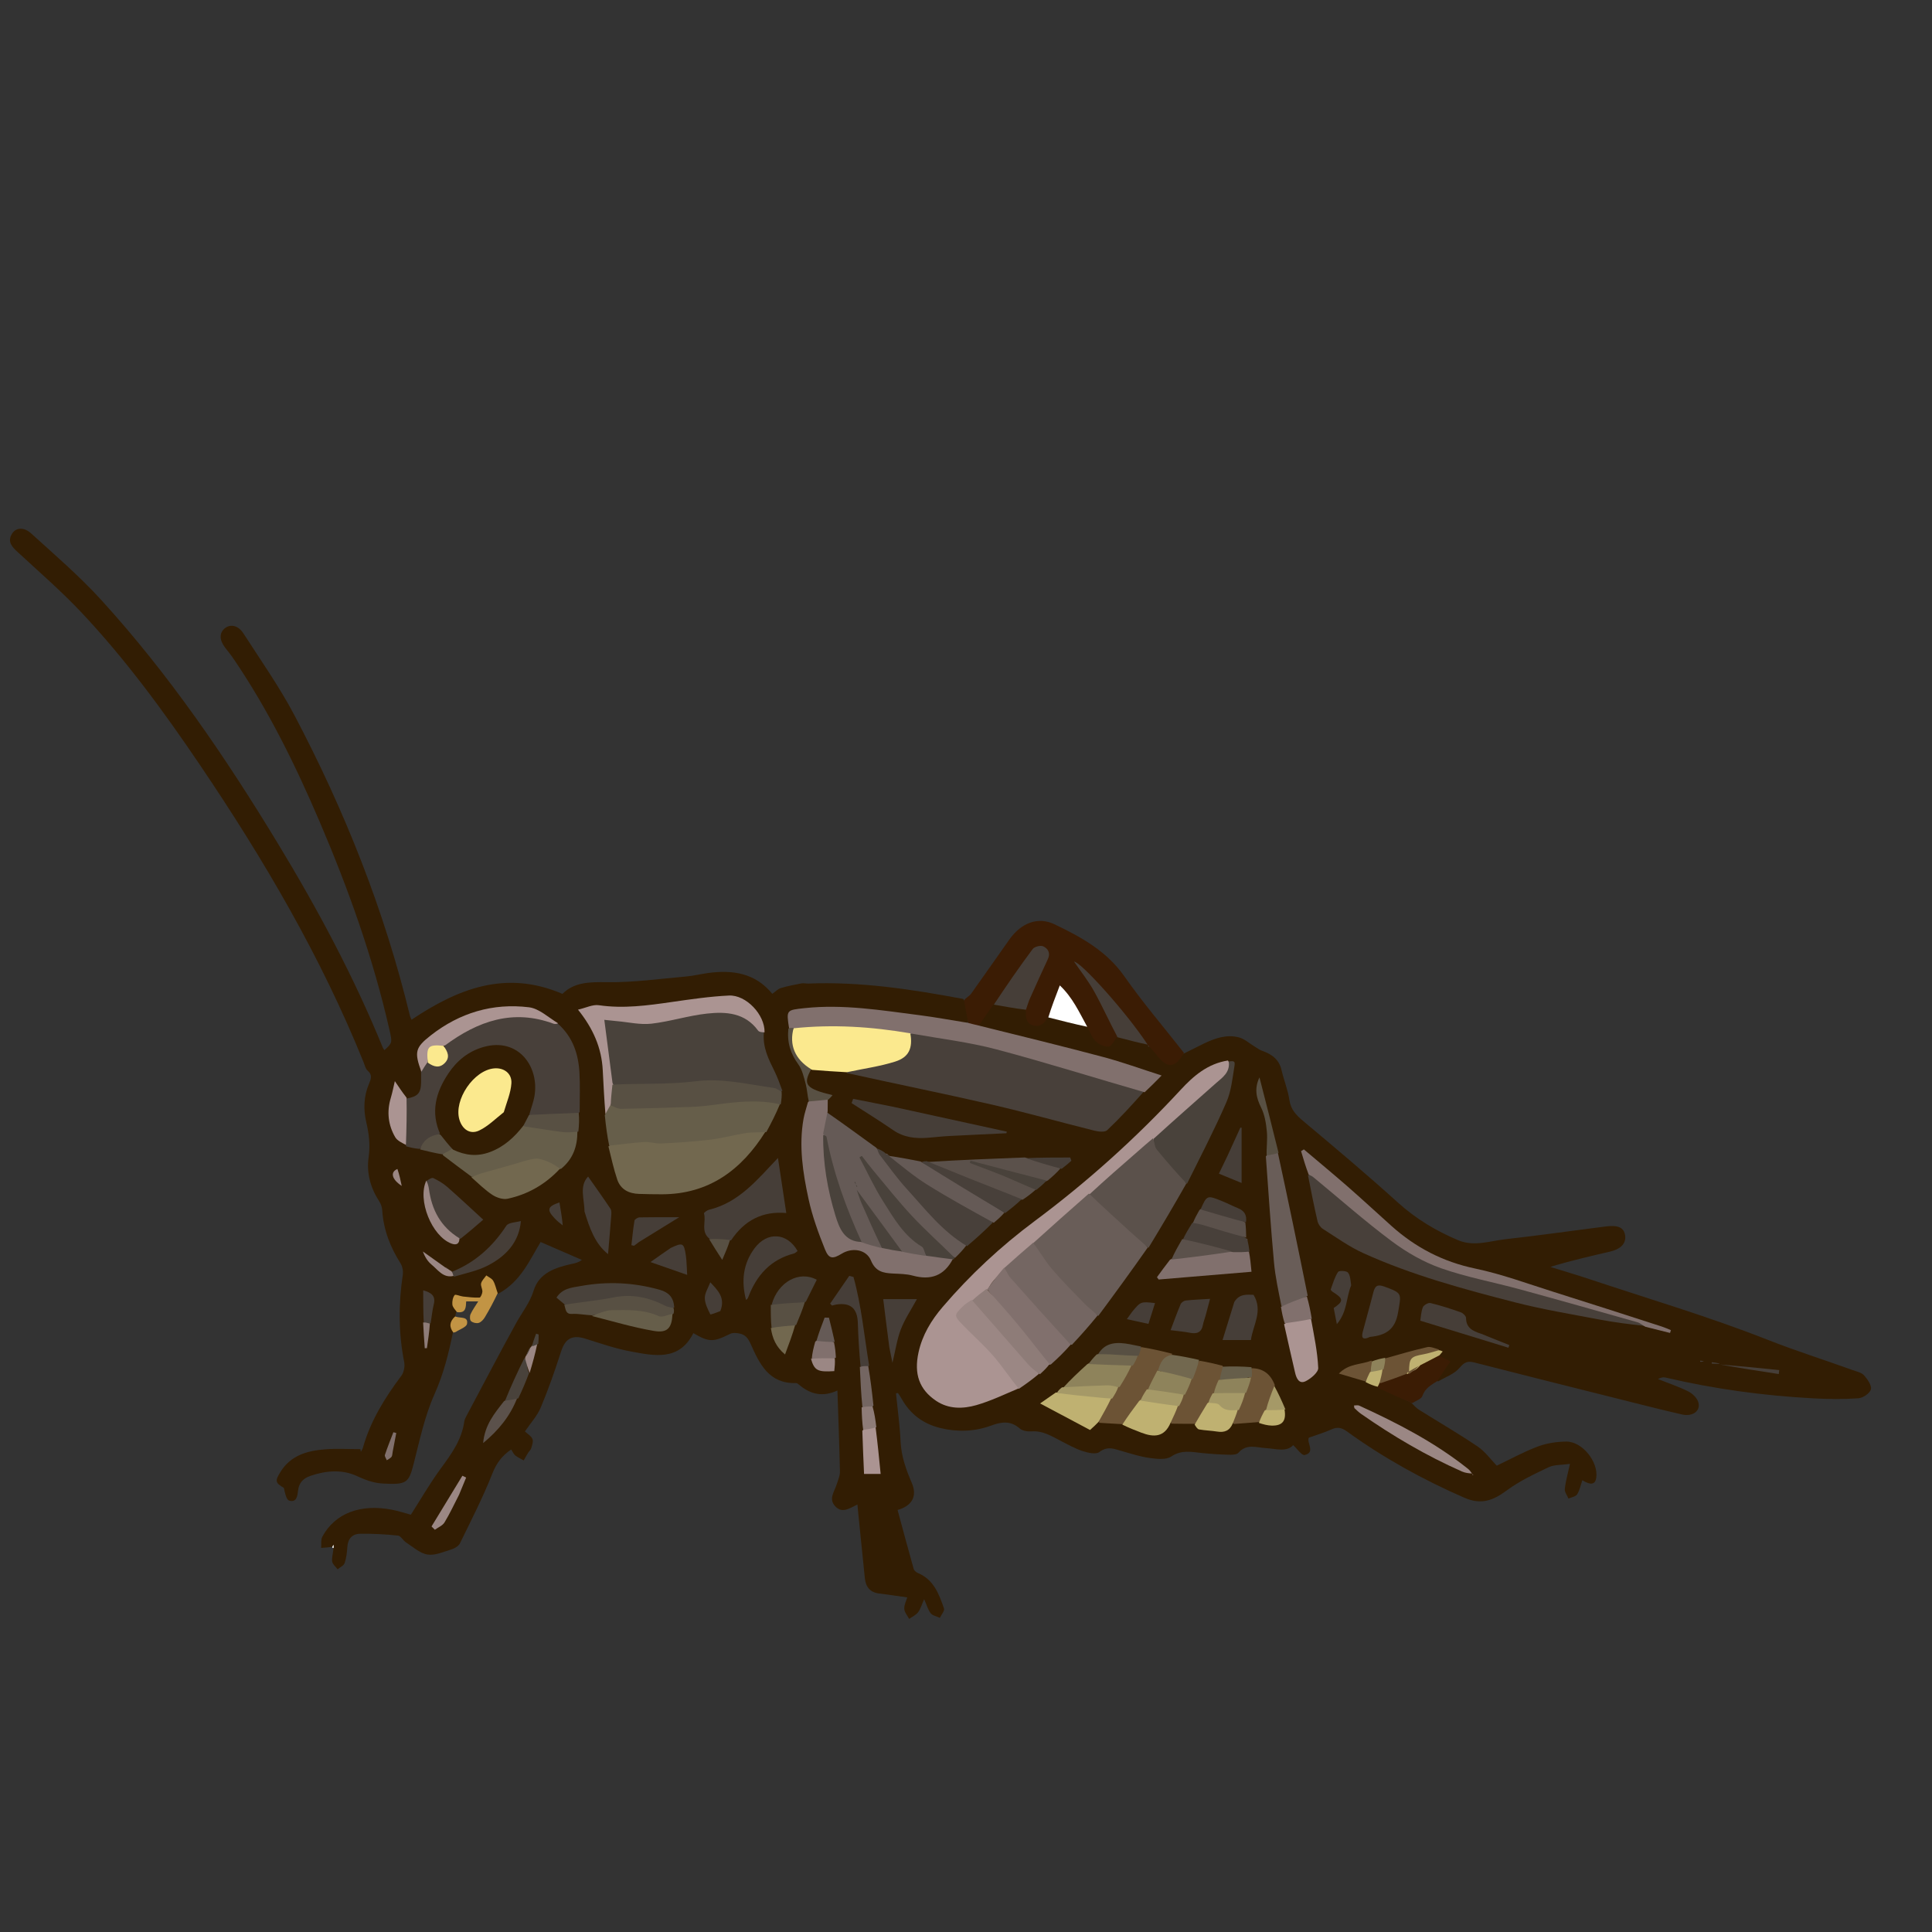 <?xml version="1.0" encoding="utf-8"?>
<!-- Generator: Adobe Adobe Illustrator 24.2.0, SVG Export Plug-In . SVG Version: 6.00 Build 0)  -->
<svg version="1.1" id="レイヤー_1" xmlns="http://www.w3.org/2000/svg" xmlns:xlink="http://www.w3.org/1999/xlink" x="0px"
	 y="0px" width="1000px" height="1000px" viewBox="0 0 1000 1000" style="enable-background:new 0 0 1000 1000;"
	 xml:space="preserve">
<rect x="0" y="0" width="1000" height="1000" fill="#333333" stroke="none"/>
<style type="text/css">
	.st0{fill:#321D03;}
	.st1{fill:#3B1C04;}
	.st2{fill:#C29444;}
	.st3{fill:#48403A;}
	.st4{fill:#AB9492;}
	.st5{fill:#49423B;}
	.st6{fill:#695D58;}
	.st7{fill:#81706D;}
	.st8{fill:#655A56;}
	.st9{fill:#72684F;}
	.st10{fill:#665E4A;}
	.st11{fill:#5B514B;}
	.st12{fill:#FBE98E;}
	.st13{fill:#585043;}
	.st14{fill:#746662;}
	.st15{fill:#463E38;}
	.st16{fill:#9B8784;}
	.st17{fill:#6C5335;}
	.st18{fill:#8E7C78;}
	.st19{fill:#BFB171;}
	.st20{fill:#8E835B;}
	.st21{fill:#FFFFFF;}
	.st22{fill:#A59967;}
</style>
<g>
	<path class="st0" d="M234.47,689.48c-2.27,11.22-4.93,21.78-9.57,32.14c-5.11,11.41-7.71,24.01-10.84,36.23
		c-2.52,9.83-3.73,10.65-15.75,10.03c-4.97-0.25-9.15-1.83-13.69-3.93c-7.55-3.48-15.93-2.78-23.92-0.06
		c-3.56,1.22-5.89,3.4-6.39,7.41c-0.34,2.73-0.64,6.57-4.6,5.41c-1.59-0.47-2.23-4.12-2.78-6.58c-4.49-2.65-4.66-3.62-1.77-8.26
		c5.36-8.63,13.91-10.98,23.09-11.7c6.06-0.48,12.19-0.09,18.29-0.09c0.08,0.46,0.17,0.91,0.25,1.37c0.36-0.71,0.86-1.39,1.07-2.15
		c3.9-13.86,11.33-25.8,19.88-37.2c1.33-1.77,1.91-4.86,1.47-7.07c-2.97-15.06-2.99-30.1-0.72-45.23c0.28-1.89-0.17-4.32-1.19-5.92
		c-5.36-8.46-8.83-17.47-9.47-27.54c-0.1-1.55-0.7-3.24-1.55-4.55c-4.54-6.99-6.64-14.74-5.48-22.83c0.9-6.27,0.19-12.12-1.21-18.09
		c-1.6-6.82-1.31-13.56,1.46-20.05c1.03-2.42,1.78-4.47-0.74-6.63c-1.15-0.98-1.52-2.91-2.15-4.45
		c-22.04-54.58-51.67-105-84.53-153.6c-18.76-27.75-38.55-54.79-61.56-79.21c-10.36-11-21.86-20.95-32.97-31.23
		c-2.92-2.7-5.37-5.27-2.92-9.37c1.94-3.24,6.05-3.77,9.98-0.2c12.31,11.18,25,22.09,36.18,34.34
		c35.14,38.53,64.39,81.45,91.38,125.93c20.64,34.02,39.41,69.03,54.46,105.94c0.18,0.44,0.53,0.81,0.81,1.22
		c4.13-3.8,4.13-3.8,2.56-10.67c-8.44-37.09-21.2-72.74-36.13-107.65c-12.5-29.25-26.51-57.74-44.45-84.13
		c-1.4-2.06-2.98-4-4.5-5.98c-2.9-3.76-3-7.47-0.24-9.81c2.89-2.46,7.02-1.75,9.75,2.5c9,13.98,18.65,27.65,26.38,42.31
		c26.06,49.44,46.64,101.09,59.8,155.54c0.19,0.77,0.59,1.49,0.86,2.13c24-16.05,48.79-25.98,78.11-13.37
		c6.02-6.05,13.96-6.18,22.87-6.05c13.72,0.2,27.49-1.76,41.22-2.96c3.8-0.33,7.54-1.29,11.34-1.8
		c12.67-1.69,24.34-0.03,33.19,10.78c1.69-1.19,2.89-2.52,4.36-2.97c3.51-1.05,7.14-1.75,10.75-2.44c1.11-0.21,2.32,0.15,3.48,0.1
		c26.99-1.09,53.48,2.95,80.27,7.97c2.29,3.73,2.28,7.73,2.53,11.97c-3.29,2.13-6.39,1.03-9.46,0.5
		c-20.93-3.67-41.96-6.36-63.21-7.08c-4.51-0.15-8.93,0.52-13.38,0.99c-5.85,0.62-6.22,1.08-5.74,7.64
		c-0.76,8.05,0.76,14.93,6.39,20.56c1.2,1.2,1.81,2.82,1.69,4.56c-0.31,4.37,1.01,8.53,1.57,13.2c0.22,1.57,0.29,2.77-0.1,3.87
		c-3.76,10.56-2.84,21.34-1.51,32.13c1.43,11.61,3.51,23.06,7.71,34.04c0.83,2.18,1.7,4.35,2.92,6.35c1.7,2.78,3.6,3.86,7,2.13
		c7.9-4.01,13.36-2.3,18.05,5.47c1.55,2.57,3.56,3.76,6.39,4.11c6.11,0.76,12.3,0.94,18.36,2.05c6.34,1.16,9.98-2.38,13.47-7.22
		c0.63-0.63,1-0.97,1.67-1.51c2.58-1.81,4.02-4.29,6.47-6.21c5.04-3.58,8.61-8.31,13.63-11.9c1.96-2.03,4.03-3.4,6.18-5.2
		c3.03-2.48,5.9-4.61,9.09-6.87c2.51-1.57,4.54-3.25,6.86-5.07c2.04-1.9,4.26-3.06,6.21-5.09c2.77-1.93,4.96-4.02,7.44-6.3
		c1.01-0.84,1.92-1.31,2.54-2.64c-7.13-0.41-13.91-1.79-21.24-1.11c-16.44-0.18-32.44,0.33-48.85,1.93
		c-1.3,0.04-2.16,0.02-3.44,0.01c-5.72,0.21-10.91-0.33-16.16-2.69c-0.57-0.24-0.79-0.35-1.34-0.62c-0.93-0.51-1.53-0.89-2.44-1.4
		c-1.57-1.05-2.82-1.99-4.67-2.55c-9.41-5.56-17.98-11.71-25.87-19.33c-0.81-2.08-0.77-3.85-0.3-5.98c1.66-3.98-1.74-2.72-2.9-3.09
		c-5.51-1.75-6.98-3.61-6.73-8.82c0.1-2.03,0.79-3.51,2.89-4.68c5.72-1.31,10.99-0.3,16.66,0.63c24.75,4.76,48.99,9.95,73.1,15.71
		c17.64,4.22,35.35,8.22,52.7,13.53c5.97,1.83,10.45,1.2,14.6-3.78c4.14-4.97,9.28-9.06,13.74-14.32c2.28-2.39,5.26-3.65,6.07-6.87
		c-1.39-2.29-3.87-2.56-5.98-3.25c-25.7-8.49-51.74-15.72-78.25-21.22c-1.94-0.4-3.96-0.58-5.94-2.06
		c-1.29-6.04,3.07-8.84,6.73-12.37c5.79-0.04,10.85,1.88,16.45,2.96c0.91,0.51,1.31,1,1.55,1.63c2.74,7.01,3.68,7.27,10.21,2.63
		c7.2-0.01,13.54,2.39,20.31,4.54c2.55,1.5,3.59,3.79,4.92,5.84c3.36,5.18,6.47,5.3,10.4,0.1c5.51-1.99,9.68,1.69,14.77,2.71
		c0.58,0.2,0.8,0.28,1.36,0.51c0.76,0.36,1.18,0.59,1.89,1.01c2.45,1.54,3.64,3.76,5.17,5.67c3.36,4.18,4.06,4.28,8.36,1.08
		c1.05-0.78,2.04-1.65,3.45-2.5c3.69-1.82,7.05-3.54,10.44-5.19c5.79-2.81,11.86-4.93,18.28-3.23c2.82,0.75,5.24,3,7.85,4.57
		c1.36,0.81,2.64,1.85,4.1,2.36c5,1.74,8.79,4.44,10.07,10.02c1.18,5.18,3.28,10.19,4.05,15.41c0.73,4.93,3.4,7.77,7,10.79
		c16.58,13.9,33.15,27.82,49.18,42.33c9.3,8.42,19.67,14.63,31.1,19.46c8.32,3.52,16.43,0.41,24.55-0.49
		c17.37-1.92,34.68-4.42,52.02-6.61c6.44-0.81,9.35,0.65,9.92,4.65c0.59,4.13-2.14,7.06-7.99,8.42c-10.19,2.37-20.39,4.7-30.7,7.87
		c6.76,2.11,13.55,4.1,20.27,6.34c30.73,10.24,61.86,19.44,91.96,31.29c14.67,5.78,29.6,10.49,44.36,15.82
		c2.03,0.73,4.5,1.24,5.8,2.71c1.78,2.01,4.02,5.18,3.52,7.22c-0.5,2.02-4.08,4.46-6.46,4.62c-7.79,0.54-15.66,0.45-23.47,0.03
		c-25.76-1.38-51.24-4.86-76.37-10.76c-1.18-0.28-2.47-0.04-3.89,0.79c5.17,2.05,10.47,3.84,15.45,6.28
		c2.17,1.06,4.51,3.19,5.29,5.36c1.65,4.63-2.55,8-8.41,6.66c-11.5-2.63-22.93-5.58-34.38-8.45c-24.34-6.11-48.69-12.19-73-18.43
		c-3.48-0.89-5.2-0.2-7.65,2.74c-2.62,3.15-7.14,4.72-11.18,7.09c-2.05-2.01-0.58-3.54,0.62-5.11c1.08-1.42,2.76-2.37,3.35-4.2
		c-0.37-1.84-2.44-1.49-3.51-2.89c-0.53-1.18,0.23-2.3-0.99-3.26c-2.17-0.9-4.15-1.56-6.11-0.77c-6.38,2.58-13.34,2.86-20.18,5.12
		c-2.31,0.4-4.29,0.53-6.54,1.17c-5,1.45-9.84,2.21-14.85,4.49c3.4,2.72,6.94,3.37,10.56,4.71c2.03,1.43,3.99,2.18,6.36,2.89
		c5.9,3,11.4,6,17.37,8.75c1.45,1.45,2.58,2.77,3.99,3.66c10.14,6.36,20.52,12.37,30.43,19.07c3.91,2.64,6.82,6.76,9.91,9.94
		c7.29-3.47,14.1-7.24,21.32-9.94c4.57-1.71,9.72-2.48,14.63-2.53c8.33-0.09,16.71,10.46,15.55,18.73c-0.5,3.54-2.83,3.98-7.2,1.28
		c-0.86,2.48-1.35,5.17-2.7,7.31c-0.75,1.19-2.94,1.48-4.48,2.18c-0.68-1.66-2.07-3.39-1.9-4.97c0.41-3.9,1.53-7.72,2.67-12.98
		c-4.43,0.63-8.1,0.34-10.99,1.71c-7.45,3.54-15.06,7.11-21.65,11.98c-7.08,5.23-13.23,7.68-22.11,3.79
		c-21.45-9.39-41.78-20.58-60.7-34.3c-2.79-2.02-4.99-2.4-8.06-1.01c-3.56,1.62-7.36,2.73-11.63,4.26
		c-1.33,2.49,3.62,7.69-2.19,8.98c-1.47,0.33-3.79-3.18-5.93-5.11c-3.43,3.74-8.92,1.84-14.11,1.54c-4.94-0.29-10-2.45-14.24,2.41
		c-0.93,1.07-3.46,1.06-5.24,1.01c-4.49-0.12-8.98-0.42-13.45-0.87c-5.49-0.55-10.67-1.84-16.09,1.8c-2.69,1.81-7.42,1.24-11.1,0.76
		c-4.75-0.62-9.39-2.15-14.03-3.46c-4.06-1.14-7.7-2.97-12.05,0.37c-1.74,1.34-5.82,0.43-8.52-0.44c-3.92-1.27-7.6-3.34-11.29-5.24
		c-4.83-2.48-9.39-5.45-15.27-5c-2.04,0.16-4.71-0.27-6.16-1.52c-4.82-4.18-9.4-3.47-14.96-1.43c-8.4,3.07-17.28,3.36-26.09,1.22
		c-8.87-2.16-15.62-7.17-20.08-15.19c-0.56-1-1.22-1.95-1.85-2.9c-0.04-0.06-0.32,0.03-1.06,0.11c0.83,8.32,2,16.65,2.39,25.01
		c0.36,7.68,2.87,14.54,5.83,21.46c2.87,6.72,0.18,11.76-7.39,13.92c2.76,10.18,5.48,20.39,8.35,30.56
		c0.25,0.87,1.39,1.73,2.31,2.13c8.09,3.44,10.8,10.88,13.36,18.25c0.43,1.23-1.36,3.23-2.12,4.88c-1.62-0.75-3.73-1.11-4.75-2.36
		c-1.41-1.73-1.99-4.13-3.39-7.29c-1.29,2.88-1.87,5.1-3.16,6.79c-1.12,1.46-3.04,2.31-4.61,3.44c-0.9-1.75-2.45-3.47-2.52-5.25
		c-0.09-2.14,1.09-4.33,1.55-5.9c-4.97-0.69-9.76-1.43-14.57-2.02c-4.78-0.59-6.94-3.49-7.4-7.99c-1.12-10.93-2.22-21.86-3.33-32.78
		c-0.16-1.6-0.31-3.21-0.5-5.29c-3.99,1.85-7.83,4.93-11.56,0.84c-3.48-3.82-0.36-7.47,0.78-11.15c0.69-2.21,1.76-4.48,1.72-6.71
		c-0.28-13.8-0.82-27.6-1.3-41.99c-7.59,3.51-13.95,1.99-19.72-2.89c-0.49-0.42-1.13-0.97-1.68-0.96
		c-13.99,0.44-18.91-9.89-23.48-20.19c-1.29-2.9-2.75-4.8-5.63-5.42c-1.6-0.34-3.62-0.55-4.99,0.13
		c-8.78,4.35-10.83,4.42-19.07-0.36c-7.33,14.55-20.12,11.75-32.29,9.5c-7.97-1.47-15.74-4.16-23.5-6.61
		c-6.89-2.17-10.49-0.14-12.67,6.6c-3.15,9.78-6.53,19.51-10.51,28.97c-1.87,4.45-5.36,8.22-8.2,12.41c1.47,1.4,3.3,2.42,3.9,3.94
		c0.52,1.32-0.21,3.23-0.66,4.8c-0.24,0.85-1.11,1.51-1.6,2.32c-0.8,1.29-1.52,2.63-2.27,3.94c-1.47-0.84-3.07-1.54-4.38-2.58
		c-0.86-0.69-1.32-1.88-2.1-3.06c-4.67,3.12-7.58,6.96-9.73,12.4c-4.87,12.33-10.96,24.19-16.78,36.13
		c-0.69,1.42-2.66,2.62-4.29,3.12c-4.11,1.26-8.56,3.31-12.51,2.71c-3.94-0.6-7.5-3.94-11.11-6.26c-1.56-1-2.72-3.4-4.23-3.56
		c-6.52-0.67-13.11-1.04-19.66-0.93c-3.94,0.07-6.24,2.61-6.51,6.83c-0.18,2.81-0.48,5.71-1.39,8.34c-0.46,1.33-2.38,2.15-3.64,3.21
		c-0.98-1.31-2.55-2.53-2.8-3.97c-0.33-1.87,0.39-3.93,0.61-6.33c-0.14-0.79-0.27-1.14-0.66-1.3c-2.04,0.3-3.86,0.41-5.68,0.53
		c0.18-1.96-0.22-4.23,0.64-5.82c6.55-12.12,19.74-17.14,36.16-13.91c3.24,0.64,6.4,1.68,9.65,2.56
		c5.13-8.01,9.91-16.36,15.57-24.05c5.46-7.42,10.73-14.71,12.06-24.11c0.14-0.96,0.58-1.92,1.05-2.79
		c8.57-16.1,17.02-32.26,25.81-48.25c3.08-5.59,7.1-10.44,9.08-16.88c2.82-9.15,11.36-11.89,19.9-13.77
		c1.58-0.35,3.17-0.64,5.04-2.04c-6.96-3.02-13.93-6.04-21.35-9.26c-5.58,9.17-10.28,20.48-21.78,26.68
		c-2.18-0.37-2.59-2.05-3.2-3.57c-0.59-1.49-0.76-3.3-3.03-3.81c-2.16,1.47-1.3,3.69-1.14,5.7c0.26,3.2-0.8,4.69-4.39,5.02
		c-3.49,0.32-6.78-0.52-9.86-1.06c-1.94,2.58-0.19,4.58-0.24,6.97c-0.22,0.83-0.33,1.32-0.49,2.19
		C235.29,683.91,234,686.41,234.47,689.48z"/>
	<path class="st1" d="M578.29,536.56c-1.59,1.99-2.81,4.9-4.4,5.12c-2.1,0.29-4.94-1.04-6.63-2.58c-1.85-1.68-2.77-4.4-4.23-7
		c-4.15-3.16-4.88-8.14-7.65-11.79c-1.86-2.45-2.94-5.55-6.18-7c-3.62,3.64-3.11,9.19-6.68,13c-1.86,3.11-3.85,5.48-7.59,4.5
		c-3.56-0.94-4.1-3.81-3.92-7.38c-1.21-1.82-0.51-3.29,0.03-4.62c2.68-6.58,4.36-13.61,8.57-19.52c0.67-0.94,1.13-2.02,1.47-3.14
		c0.59-1.93,0.35-3.68-1.44-4.83c-1.99-1.28-3.5-0.14-4.73,1.34c-4.12,4.98-8.04,10.11-11.6,15.53c-2.62,3.99-5.05,8.18-8.98,11.61
		c-2.62,3.59-4.96,6.96-7.31,10.69c-2.13,1.97-3.83,0.68-5.78-0.76c-0.89-4.09-1.56-7.87-2.23-12.08c1.23-1.38,2.77-2.11,3.64-3.31
		c6.67-9.31,13.17-18.74,19.81-28.07c6.16-8.66,14.84-11.94,23.35-7.86c13.76,6.6,26.97,13.78,36.2,27
		c9.49,13.58,20.37,26.2,30.79,39.55c-4.27,7.8-8.46,8.25-13.54,1.81c-1.2-1.52-2.47-3-4.02-4.64c-0.46-0.32-0.61-0.49-1.01-0.89
		c-0.25-0.24-0.23-0.22-0.22-0.21c-9.9-10.7-19.17-21.96-28.23-33.38c-2.28-2.87-4.88-5.42-7.26-8.18
		c7.68,10.31,14.03,21.39,19.48,33.01C578.56,533.67,579.06,534.91,578.29,536.56z"/>
	<path class="st1" d="M744.58,701.58c2.28,1.14,4.23,2.12,6.18,3.1c-2.38,3.44-4.57,6.58-6.75,10.1c-3.25,2.11-6.39,3.71-7.77,7.74
		c-0.55,1.6-3.24,2.47-5.28,3.72c-6.06-2.51-11.8-5.08-17.74-7.91c-0.65-1.05-0.31-1.71,0.38-2.63c4.3-2.61,8.92-3.39,13.53-5.21
		c0.56-0.19,0.78-0.25,1.34-0.39c2.64-0.24,4.73-0.75,5.8-3.57C737.28,703.72,740.42,701.88,744.58,701.58z"/>
	<path class="st2" d="M236.56,679.15c-1.12-1.38-2.31-2.63-2.42-3.97c-0.14-1.63,0.23-3.65,1.19-4.86c0.43-0.54,2.82,0.59,4.34,0.76
		c2.84,0.31,5.7,0.66,8.53,0.56c0.56-0.02,1.42-1.96,1.48-3.05c0.08-1.44-0.99-3.04-0.66-4.33c0.38-1.5,1.75-2.75,2.69-4.11
		c1.22,0.91,2.87,1.58,3.57,2.79c1.06,1.82,1.46,4.02,2.32,6.4c-2.08,4.4-4.25,8.5-6.65,12.48c-0.73,1.21-1.92,2.53-3.17,2.91
		c-1.17,0.36-3.03-0.08-3.96-0.89c-0.67-0.58-0.73-2.55-0.29-3.56c0.98-2.2,2.46-4.18,3.99-6.67c-2.5,0-4.26,0-6.22,0
		C241.1,676.58,241.31,679.83,236.56,679.15z"/>
	<path class="st2" d="M234.68,689.74c-2.26-2.9-2.06-5.62,0.79-8.27c0.38-0.1,0.5,0.04,0.66,0.09c2.25,0.79,6.34-0.27,5.6,3.68
		c-0.32,1.69-3.73,2.79-5.76,4.14C235.7,689.56,235.34,689.59,234.68,689.74z"/>
	<path class="st3" d="M592,565.05c-6.18,6.96-12.32,13.69-18.92,19.93c-1.21,1.14-4.42,0.79-6.5,0.28
		c-17.83-4.44-35.52-9.46-53.42-13.57c-24.8-5.69-49.75-10.73-74.93-16.31c1.57-2.28,4.16-2.29,6.58-2.65
		c4.26-0.64,8.52-1.23,12.72-2.25c8.04-1.95,13.36-6.32,14.1-15.47c2.09-1.55,4.07-1.08,6.04-0.79
		c37.59,5.61,74.07,15.61,109.93,28.04C589.15,562.79,590.75,563.31,592,565.05z"/>
	<path class="st4" d="M527.2,718.65c-7.41,3.12-14.46,6.53-21.87,8.65c-6.93,1.98-14.3,2.1-20.72-2.18
		c-8.83-5.9-11.62-13.97-9.18-25.14c1.97-9.02,6.6-16.62,12.51-23.53c14.21-16.62,30.06-31.36,47.66-44.47
		c27.27-20.3,52.48-43,75.61-68c6.57-7.1,13.89-13.43,24.38-15.07c3.29,5.2-0.41,8.21-3.51,11.04c-5.14,4.68-10.43,9.22-15.7,13.76
		c-6.03,5.19-11.87,10.6-18.36,15.79c-10.75,10.25-22.74,18.52-33.41,28.85c-9.66,8.49-19.02,16.79-28.59,25.36
		c-5.13,4.37-9.93,8.6-15.02,13c-3.71,3.03-7.24,5.77-9.39,10.24c-2.36,2.74-5.46,4.02-8.08,6.48c-8.66,6.44-9.33,8.81-0.73,15.63
		c8.25,6.54,14.2,14.8,20.91,22.54C525.42,713.57,527.58,715.36,527.2,718.65z"/>
	<path class="st5" d="M395.4,534.41c-0.76,7.58,2.36,13.73,5.43,19.94c1.58,3.2,2.79,6.58,4.14,10.28
		c-3.73,1.39-7.31,0.11-10.66-0.88c-15.7-4.63-31.54-2.82-47.39-1.7c-9.6,0.68-19.19,0.86-29.19-0.23
		c-2.62-2.14-2.93-4.88-2.97-7.48c-0.12-7.36-1.55-14.51-3.01-21.67c-0.97-4.75,0.26-6.09,5.05-5.88c0.33,0.01,0.68,0,0.99,0.1
		c13.36,4.39,26.3,0.63,39.23-2.19c7.23-1.58,14.34-2.24,21.7-1.04C385.78,524.81,390.73,528.92,395.4,534.41z"/>
	<path class="st3" d="M288.67,529.78c7.88,6.95,10.71,15.8,11.26,25.48c0.37,6.59,0.1,13.21,0.1,20.27
		c-1.25,1.8-2.93,1.92-4.56,1.92c-6.56-0.02-13.11,0.19-20.06,0.55c-3.41-1.79-1.78-4.22-1.2-6.26c1.49-5.24,2.01-10.41,0.39-15.72
		c-3.01-9.9-11.32-15.1-21.51-13.36c-11.79,2-23.09,13.86-25.71,26.45c-1.2,5.75-0.6,11.21,0.97,17.07
		c-3.61,3.01-7.81,4.81-11.08,8.5c-2.46-0.2-4.67-0.65-7.09-1.38c-0.75-8.33-2.94-16.38,0.3-24.72c5.72-0.98,7.35-2.75,7.47-8.19
		c0.03-1.48-0.02-2.96-0.01-4.88c-0.42-2.74,1.03-4.12,2.8-5.67c0.99-0.22,1.62-0.05,2.26,0.11c5.75,1.39,7.72-0.25,7.2-5.98
		c-0.09-0.98-0.24-1.95,0.11-3.29c8.86-8.72,19.5-13.03,31.25-14.91C270.89,524.25,279.81,525.47,288.67,529.78z"/>
	<path class="st6" d="M534.81,643.41c9.6-8.67,18.98-17.05,28.69-25.53c1.67,0.15,2.91,0.75,3.82,1.69
		c8.64,8.86,18.74,16.21,26.77,26.13c-8.39,11.97-16.87,23.6-25.63,35.41c-12.75-7.92-21.51-19.74-31.08-30.74
		C535.77,648.52,534.24,646.45,534.81,643.41z"/>
	<path class="st7" d="M592.46,565.35c-25.76-7.39-51.04-15.39-76.65-22.18c-14.18-3.76-28.89-5.5-43.82-8.15
		c-3.08,0.97-5.69,0.25-8.31-0.07c-17.11-2.06-34.24-3.41-51.92-1.57c-1.35-0.12-2.23-0.32-3.33-1.15c-1.47-9.5-1.46-9.4,8-10.42
		c20.08-2.15,39.81,1.13,59.58,3.66c8.07,1.03,16.08,2.53,24.55,3.87c2.21,0.54,3.97,1.03,6.09,1.5
		c21.69,5.38,43.09,10.6,64.36,16.26c9.73,2.59,19.23,6.05,30.25,9.58C597.95,560.03,595.38,562.64,592.46,565.35z"/>
	<path class="st8" d="M428.05,575.79c8.65,5.96,16.91,12.09,25.51,18.28c11,13.93,22.13,27.38,34.46,39.81
		c3.76,3.79,8.46,6.47,12.11,10.82c-1.76,2.31-3.61,4.28-5.78,6.36c-5.95-2.64-10.33-7.16-14.5-11.5
		c-11.38-11.82-22.79-23.7-32.03-37.4c2.9,5.38,5.57,10.88,8.6,16.21c3.05,5.37,6.63,10.34,10.31,15.27
		c2.9,3.88,6.05,7.48,10.22,10.09c2.5,1.56,4,3.58,1.75,6.8c-4,0.73-7.55-0.15-11.44-1.01c-8.66-9.3-15.98-19.14-21.29-29.62
		c3.02,6.97,5.7,14.81,9.95,21.94c0.79,1.33,1.23,2.75-0.01,4.44c-3.85,0.56-7.06-0.46-10.37-2.46
		c-8.21-15.93-13.8-32.39-17.82-49.42c-0.57-2.4-0.71-4.95-2.33-7.47C424.62,582.7,425.62,579.21,428.05,575.79z"/>
	<path class="st9" d="M396.21,585.74c-12.46,19.9-29.32,32.36-53.55,32.42c-3.98,0.01-7.96-0.07-11.94-0.2
		c-5.24-0.17-9.49-2.29-11.23-7.42c-1.85-5.46-3.07-11.13-4.56-17.13c4.8-4.25,10.6-4.46,16.11-3.72
		c8.17,1.09,16.25,0.19,24.28-0.36c11-0.76,22.28-0.14,32.76-4.9C390.63,583.26,393.59,583.05,396.21,585.74z"/>
	<path class="st3" d="M851.35,686.27c-7.91-0.83-15.77-1.82-23.53-3.29c-14.63-2.78-29.37-5.22-43.77-8.92
		c-26.66-6.85-53.29-14.05-78.46-25.47c-7.36-3.34-14.05-8.18-20.91-12.54c-1.26-0.8-2.39-2.48-2.73-3.96
		c-1.8-7.73-3.33-15.52-4.93-23.72c3.25-1.7,5,0.94,6.83,2.52c8.07,6.95,15.94,14.14,24.23,20.82c9.2,7.43,18.65,14.53,29.09,20.21
		c2.81,1.53,5.67,2.75,8.79,3.44c25.56,5.63,50.5,13.48,75.55,20.94c8.29,2.47,16.41,5.5,25.01,6.88
		C848.27,683.46,850.64,683.49,851.35,686.27z"/>
	<path class="st10" d="M396.66,585.94c-3.61,0.27-7.01,0-10.3,0.5c-6.32,0.96-12.54,2.7-18.88,3.47c-8.36,1.01-16.79,1.52-25.2,1.96
		c-2.93,0.15-5.93-0.95-8.85-0.77c-5.91,0.37-11.8,1.23-18.11,1.88c-1.06-5.09-1.71-10.18-2.27-15.72c1.24-2.12,0.14-5.12,3.6-5.65
		c3.19,0.71,6,1.01,8.84,0.89c18.09-0.76,36.2-1.06,54.18-3.48c5.94-0.8,11.9,0.6,17.88-0.21c2.14-0.29,4.17,0.94,6.08,2.84
		C401.58,576.59,399.25,581.17,396.66,585.94z"/>
	<path class="st7" d="M466.67,647.82c4.07,0.88,7.8,1.51,11.96,2.14c5.25-1.67,9.85-0.86,14.59,1.64
		c-4.52,8.77-11.52,11.19-20.75,8.66c-3.32-0.91-6.91-0.91-10.4-1.09c-4.99-0.26-8.89-1.01-11.26-6.73
		c-2.39-5.78-9.67-6.87-15.09-3.56c-4.73,2.89-6.68,2.84-8.74-2.28c-3.39-8.43-6.55-17.1-8.47-25.96
		c-2.96-13.64-5.1-27.51-2.6-41.55c0.49-2.76,1.44-5.45,2.27-8.55c3.09-3.4,6.68-2.62,10.27-1.64c-0.02,2.23-0.06,4.09-0.06,6.34
		c-0.76,3.94-1.56,7.49-2.32,11.45c1.68,4.83,1.63,9.54,2.09,14.11c0.91,8.98,2.75,17.74,5.1,26.41c1.85,6.82,5.13,12.63,12.45,15.7
		c3.38,1.19,6.5,2.07,10,2.95C459.83,644.59,463.07,646.18,466.67,647.82z"/>
	<path class="st11" d="M594.45,645.87c-7-6-13.71-12.17-20.42-18.34c-3.29-3.03-6.57-6.07-10.03-9.42
		c8.08-7.49,16.34-14.66,24.59-21.85c2.63-2.29,5.22-4.62,8.14-7.03c3.02,6.31,7.91,11.07,12.45,16.13
		c1.86,2.07,3.75,4.25,4.82,7.31C607.63,623.91,601.18,634.8,594.45,645.87z"/>
	<path class="st12" d="M410.84,532.23c20.36-2.12,40.24-0.83,60.36,2.62c1.29,7.66-0.69,12.34-7.81,14.61
		c-7.97,2.54-16.4,3.65-25.04,5.52c-6.06-0.3-11.71-0.73-17.82-1.21C411.78,551.74,406.32,539.61,410.84,532.23z"/>
	<path class="st4" d="M316.22,571.56c-1.11,1.8-1.87,3.32-2.85,5.05c-0.61-7.42-1-15.05-1.39-22.67
		c-0.58-11.51-4.93-21.55-12.81-31.34c4.1-0.94,7.62-2.77,10.81-2.3c12.72,1.87,25.15,0.14,37.67-1.66
		c9.84-1.41,19.71-2.87,29.62-3.35c8.98-0.44,18.71,10,18.46,19.05c-1.15-0.02-2.76-0.09-3.34-0.9c-6.74-9.28-16.62-9.88-26.45-8.81
		c-9.68,1.05-19.14,4.13-28.81,5.23c-5.75,0.65-11.75-0.78-17.63-1.3c-2.26-0.2-4.51-0.47-6.71-0.69
		c1.45,11.13,2.82,21.71,4.25,32.71C319.32,564.53,318.27,567.92,316.22,571.56z"/>
	<path class="st7" d="M851.64,686.73c-1.59-0.85-2.71-1.94-4.03-2.31c-20.27-5.75-40.54-11.5-60.87-17.05
		c-13.61-3.72-27.61-6.28-40.87-10.94c-9.07-3.19-17.83-8.23-25.56-14.01c-13.96-10.42-27.04-22.01-40.5-33.09
		c-0.63-0.52-1.39-0.87-2.44-1.35c-1.54-4.08-2.74-8.11-3.94-12.15c0.48-0.3,0.97-0.61,1.45-0.91c7.56,6.4,15.21,12.72,22.67,19.24
		c7.63,6.67,15.07,13.57,22.62,20.34c12.49,11.2,26.67,18.6,43.36,22.09c13.76,2.87,27.1,7.84,40.57,12.07
		c18.7,5.88,37.34,11.93,56,17.94c1.62,0.52,3.17,1.24,4.76,1.87c-0.15,0.49-0.3,0.97-0.44,1.46
		C860.29,688.89,856.15,687.86,851.64,686.73z"/>
	<path class="st13" d="M316.11,572.16c0.11-3.65,0.47-6.98,0.89-10.74c14.34-0.76,28.77,0.04,42.86-1.74
		c14.1-1.79,27.29,1.61,40.82,3.47c1.23,0.17,2.35,1.16,3.89,1.82c0.15,2.15-0.07,4.25-0.48,6.7c-11.46-2.69-22.75-1.39-34.06,0.13
		c-4.08,0.55-8.2,0.99-12.31,1.14c-12.08,0.45-24.16,0.79-36.24,0.99C319.78,573.95,318.07,572.99,316.11,572.16z"/>
	<path class="st14" d="M534.73,643.24c3.41,4.45,6.14,9.33,9.69,13.51c5.32,6.27,11.16,12.11,16.91,18.01
		c2.05,2.1,4.48,3.84,6.79,6.14c-4.29,5.3-8.64,10.2-13.3,15.17c-4.56-0.52-6.26-4.32-8.63-7.01c-7.86-8.94-15.45-18.1-23.85-26.55
		c-1.57-1.59-3.69-3.06-2.55-6.17C524.82,651.82,529.62,647.59,534.73,643.24z"/>
	<path class="st5" d="M614.34,612.8c-5.42-5.8-10.66-11.73-15.64-17.87c-1.05-1.29-1.14-3.35-1.66-5.44
		c10.8-9.86,21.63-19.3,32.36-28.86c3.26-2.9,7.38-5.44,6.6-11.27c2.85-0.26,3.38-0.17,2.93,2.58c-1.02,6.29-1.66,12.9-4.17,18.63
		C628.56,584.82,621.39,598.62,614.34,612.8z"/>
	<path class="st6" d="M661.45,596.81c5.35,24.66,10.4,49.05,15.4,73.84c-4.38,2.35-8.28,5.37-13.54,5.57
		c-1.53-7.72-3.2-15.18-3.89-22.73c-1.66-18.15-2.87-36.33-4.21-54.96C656.94,596.48,658.89,595.91,661.45,596.81z"/>
	<path class="st10" d="M298.86,585.66c0.01,7.76-2.27,14.26-8.45,19.32c-2,0.25-3.75,0.06-5.03-1.05
		c-5.21-4.52-10.98-3.57-16.4-1.18c-7.84,3.45-15.94,5.56-24.76,6.42c-5.11-3.73-9.84-7.36-14.87-11.16
		c-1.35-3.63,1.23-3.73,3.82-4.23c5.69,0.98,10.57,3.8,16.37,2.32c6.67-1.71,12.11-5.16,16.84-9.95c1.38-1.4,2.37-3.23,4.79-3.98
		c4.2,0.04,7.89,0.88,11.57,1.77c3.42,0.83,6.85,0.7,10.29,0.14C295.03,583.77,296.98,583.87,298.86,585.66z"/>
	<path class="st15" d="M367.35,641.27c-4.87-3.79-1.72-8.95-2.97-13.19c-0.11-0.37,1.57-1.66,2.56-1.9
		c15.53-3.74,24.99-15.52,35.73-26.83c1.43,9.46,2.81,18.57,4.31,28.51c-12.36-1.1-21.67,3.82-28.55,14.08
		C374.64,642.56,371.12,642.98,367.35,641.27z"/>
	<path class="st7" d="M519.71,656.17c1.29,1.69,1.98,3.76,3.31,5.26c10.2,11.54,20.52,22.97,31.15,34.58
		c-3.07,3.52-6.48,6.89-10.22,10.22c-2.46,0.78-3.23-1-4.36-2.12c-4.17-4.12-7.02-9.24-10.49-13.89
		c-5.76-7.72-12.11-14.94-18.1-22.88C513.75,663.42,516.57,659.85,519.71,656.17z"/>
	<path class="st3" d="M500.55,645c-12.83-7.58-21.63-19.11-31.28-29.7c-4.98-5.47-9.29-11.56-13.83-17.42
		c-0.67-0.87-0.99-2.01-1.51-3.38c1.23,0.34,2.5,1.03,3.91,1.99c0.5,0.85,1.09,1.02,1.96,1.32c0.26,0.17,0.2,0.18,0.21,0.15
		c16.22,11.96,33.23,22.7,50.79,32.59c1.01,0.57,2.08,1.06,3.1,2.21C509.68,637.03,505.27,640.99,500.55,645z"/>
	<path class="st15" d="M462.23,572.85c19.91,4.35,39.4,8.62,58.89,12.89c-0.07,0.27-0.15,0.54-0.22,0.82
		c-9.89,0.48-19.78,0.92-29.66,1.44c-3.63,0.19-7.26,0.61-10.89,0.9c-6.43,0.51-12.52-0.12-18.09-3.97
		c-7.02-4.85-14.3-9.33-21.48-13.96c0.27-0.74,0.54-1.48,0.81-2.22C448.33,570.08,455.07,571.43,462.23,572.85z"/>
	<path class="st11" d="M480,601.44c16.71-1.04,33.36-1.71,50.48-2.34c6.26,2.17,12.58,2.55,18.44,5.63c-1.9,2.23-4.05,4.16-6.5,6.23
		c-1.83,1.01-3.43,1.16-5.11,0.64c-10.94-3.43-22.15-5.89-33.02-9.57c-0.46-0.16-0.94-0.35-0.91-0.23c8.38,2.45,16.91,5.74,25.46,9
		c2.69,1.03,5.96,1.34,7.33,4.89c-2.21,1.99-4.34,3.61-6.82,5.26c-4.28-0.01-7.58-2.14-11.13-3.4
		c-11.67-4.15-23.15-8.82-34.73-13.23C482.1,603.79,480.67,603.29,480,601.44z"/>
	<path class="st16" d="M527.33,718.87c-4.64-5.72-8.61-11.78-13.32-17.19c-4.92-5.66-10.62-10.63-15.84-16.05
		c-4.46-4.63-4.39-4.96,0.27-9.52c1.16-1.13,2.55-2.04,4.17-3.08c3.01-0.62,4.19,1.56,5.57,3.01c8.61,9.12,16.23,19.1,24.32,28.67
		c1.7,2.02,3.57,3.89,5.29,6.35C534.5,713.87,531.08,716.34,527.33,718.87z"/>
	<path class="st9" d="M244.01,609.36c1.97-0.99,4.09-1.73,6.25-2.35c5.04-1.45,10.09-2.85,15.14-4.26c3.79-1.06,7.53-2.5,11.4-3.01
		c2.19-0.29,4.67,0.7,6.86,1.54c2.12,0.81,4.02,2.18,6.24,3.59c-7.45,8.02-16.57,13.33-27.19,15.6c-2.39,0.51-5.65-0.58-7.82-1.99
		C251.04,615.96,247.72,612.64,244.01,609.36z"/>
	<path class="st17" d="M590.75,697.25c5.41,0.89,10.59,2.04,16.01,3.46c-1.36,3.36-5.71,4.17-6.36,8.46c-1.4,3.6-3.9,6.16-5.51,9.65
		c-1.47,2.22-2.85,4.08-4.18,6.39c-3.48,4.02-4.78,9.24-9.5,11.95c-4.19-0.29-8.06-0.41-12.31-0.72c-0.28-4.9,3.11-8.11,5.19-12.3
		c1.62-2.04,3.09-3.76,4.16-6.16c2.58-3.57,4.57-7.12,6.87-10.87c1.22-1.72,2.25-3.17,3.02-5.15
		C588.93,700.22,589.26,698.61,590.75,697.25z"/>
	<path class="st4" d="M288.89,529.68c-0.71,0.29-1.62,0.47-2.36,0.2c-20.95-7.78-39.08-1.47-56.33,11.32
		c-5.3,0.63-8.38,2.96-8.85,8.48c-1.21,1.74-2.18,3.24-3.25,5.05c-3.72-10.19-3.22-12.49,4.87-18.82
		c14.95-11.71,32.1-16.83,50.83-14.54C279.03,522,283.79,526.59,288.89,529.68z"/>
	<path class="st18" d="M538.21,711.33c-2.24-1.68-4.38-3.25-6.09-5.19c-9.57-10.9-19.05-21.9-28.86-33.01
		c2.15-2.05,4.6-3.96,7.36-6.01c5.98,6.49,11.75,13.04,17.29,19.77c5.12,6.23,9.99,12.68,15.34,19.16
		C541.91,707.88,540.21,709.57,538.21,711.33z"/>
	<path class="st7" d="M646.47,647.89c0.63,3.26,0.91,6.21,1.31,10.37c-16.03,1.34-32.04,2.67-48.05,4.01
		c-0.3-0.4-0.59-0.8-0.89-1.19c2.15-2.95,4.29-5.9,6.73-9.01c4.05-2.45,8.39-1.5,12.42-2.29c6.34-1.24,12.82-1.65,19.65-2.71
		C640.82,646.54,643.55,646.13,646.47,647.89z"/>
	<path class="st8" d="M514.37,632.92c-11.69-6.44-23.27-12.77-34.44-19.75c-6.94-4.33-13.25-9.67-19.87-14.89
		c5.3,0.72,10.63,1.78,16.4,2.88c14.72,8.77,29.02,17.46,43.43,26.5C518.22,629.59,516.44,631.18,514.37,632.92z"/>
	<path class="st15" d="M514.43,520c6.37-9.63,13.04-19.32,20.05-28.75c0.92-1.24,4.03-2.05,5.43-1.45c2.47,1.06,3.96,3.45,2.48,6.6
		c-3.14,6.72-6.2,13.49-9.22,20.26c-0.81,1.81-1.4,3.73-2.13,5.97C525.61,522.01,520.22,521.02,514.43,520z"/>
	<path class="st3" d="M220.95,611.14c1.12-0.75,2.56-1.72,3.35-1.35c2.51,1.21,5.02,2.65,7.11,4.48
		c6.09,5.32,11.97,10.86,18.71,17.03c-3.69,3.2-7.47,6.48-11.6,9.73c-2.2,0.85-3.63-0.17-4.81-1.27
		C225.53,632.16,220.08,623.26,220.95,611.14z"/>
	<path class="st5" d="M292.35,675.25c-1.58-1.3-2.82-2.35-4.32-3.61c3.14-4.94,8.12-5.19,12.7-6.02
		c13.72-2.47,27.29-1.82,40.75,1.97c4.61,1.3,7.15,3.9,7.51,9.02c-1.68,1.76-3.41,1.39-5.1,0.49c-9.98-5.31-20.38-6.34-31.18-3.06
		c-5.29,1.61-10.83,1.22-16.2,2.17C295.21,676.45,293.87,676.26,292.35,675.25z"/>
	<path class="st17" d="M618.81,736.96c-4.25,0.01-8.16,0-12.53-0.08c-1.36-3.53,0.88-5.9,2.63-8.79c1.37-2,2.24-3.87,3.23-6.06
		c1.46-2.76,2.73-5.24,4.01-8.11c1.95-3.14,2.58-6.5,4.57-9.61c4.05,0.63,7.85,1.52,11.97,2.56c1.79,2.47,0.07,4.37-0.59,6.76
		c-1.09,2.48-1.9,4.69-3.11,7.11c-1.04,1.93-1.9,3.56-2.87,5.53C623.25,729.75,622.73,734.35,618.81,736.96z"/>
	<path class="st5" d="M493.62,651.88c-4.67-0.56-9.2-1.21-14.15-1.9c-1.03-1.64-1.18-4.01-2.34-4.71
		c-9.39-5.64-14.58-14.86-20.12-23.62c-4.56-7.21-8.14-15.04-12.15-22.59c0.4-0.26,0.8-0.53,1.2-0.79c1.92,2.46,3.78,4.98,5.78,7.37
		c6.7,7.99,13.16,16.21,20.27,23.82c6.87,7.35,14.43,14.07,21.8,21.39C494.01,651.42,493.92,651.62,493.62,651.88z"/>
	<path class="st4" d="M678.61,682.78c1.56,8.59,3.33,16.9,3.7,25.27c0.1,2.25-3.72,5.46-6.44,6.83c-3.45,1.73-4.85-1.45-5.53-4.37
		c-1.92-8.21-3.76-16.43-5.7-25.07C668.79,682.17,673.54,682.35,678.61,682.78z"/>
	<path class="st19" d="M575.18,723.67c-2.01,4.27-4.24,8.13-6.57,12.29c-1.33,1.41-2.55,2.52-4.41,4.2
		c-8.29-4.41-16.85-8.96-25.85-13.74c2.64-1.86,5.26-3.7,8.19-5.69c7.67,0.81,15.05,0.8,22.44,0.8
		C571.11,721.53,573.29,721.57,575.18,723.67z"/>
	<path class="st15" d="M386.14,672.82c-2.54-9.78-1.52-18.75,4.42-26.72c6.54-8.77,16.85-8.14,22.27,1.41
		c-0.61,0.44-1.19,1.12-1.89,1.3c-12.15,3.14-19.4,11.35-23.68,22.7C387.06,672.09,386.63,672.58,386.14,672.82z"/>
	<path class="st15" d="M709.08,691.98c-3.27,1.61-4.62,0.85-3.77-2.43c1.79-6.9,3.79-13.75,5.54-20.66c0.82-3.24,2.09-4.28,5.6-2.99
		c9.55,3.5,8.88,3.47,7.18,13.46C722.14,688.2,717.26,691.18,709.08,691.98z"/>
	<path class="st3" d="M520.31,627.87c-14.62-8.59-28.92-17.31-43.32-26.35c0.7-0.39,1.48-0.46,2.67-0.5
		c7.83,3.09,15.23,6.22,22.69,9.19c8.72,3.48,17.49,6.82,26.45,10.51C526.21,623.25,523.41,625.49,520.31,627.87z"/>
	<path class="st16" d="M761.92,762.68c-1.71-0.08-3.55-0.3-5.18-1.02c-18.45-8.15-35.76-18.32-52.28-29.86
		c-1.21-0.85-2.28-1.91-3.37-2.92c-0.18-0.17-0.12-0.6-0.26-1.4c0.94,0,1.92-0.28,2.62,0.04c19.84,9.05,39.15,19.03,56.31,32.69
		C760.54,760.82,761.19,761.6,761.92,762.68z"/>
	<path class="st13" d="M292.06,675.38c8.45-1.49,17.05-2.12,25.43-3.83c9.72-1.98,18.46,0.02,27,4.38c1.13,0.57,2.47,0.72,4.1,1.07
		c0.34,0.85,0.3,1.7,0.09,2.82c-3.59,3.06-6.97,2.75-11.26,1.67c-7.68-1.93-15.7-2.85-23.71-1.63c-2.31,0.35-4.62,0.56-7.32,0.93
		c-3.67-0.16-6.98-0.9-10.24-0.71C292.58,680.29,292.93,677.67,292.06,675.38z"/>
	<path class="st19" d="M609.71,727.63c-1.08,3.07-2.41,5.77-3.83,8.82c-3.26,7.66-8.83,7.49-15.08,5.12
		c-3.29-1.24-6.55-2.54-9.88-4.19c2.78-4.27,5.61-8.17,8.71-12.25c0.82-0.56,1.41-1.13,2.02-1.06
		C597.66,724.75,603.77,724.87,609.71,727.63z"/>
	<path class="st17" d="M651.88,736.04c-4.54,0.36-8.7,0.67-13.3,1.01c-2.32-2.8,0.43-4.46,1.39-6.93c1.71-3.02,2.67-5.98,3.9-9.2
		c0.86-2.92,2.22-5.28,2.73-8.32c0.1-1.68,0.21-2.98,1.18-4.42c6.06,0.05,9.85,3.05,12.02,8.67c-0.44,4.71-2.71,8.52-3.95,13.04
		C654.69,732.23,654.02,734.45,651.88,736.04z"/>
	<path class="st15" d="M302.55,627.09c-0.1-6.55-2.85-13.16,1.85-18.11c4,5.7,7.89,11.12,11.58,16.68c0.6,0.91,0.48,2.43,0.39,3.64
		c-0.49,6.52-1.07,13.04-1.64,19.83C308.04,643.84,305.19,635.78,302.55,627.09z"/>
	<path class="st15" d="M638.88,673.89c2.7-4.42,6.62-3.74,9.95-3.7c5.08,8.43-0.32,15.63-1.36,23.42c-4.72,0-9.39,0-14.68,0
		C634.9,686.81,636.84,680.54,638.88,673.89z"/>
	<path class="st15" d="M766.64,690.36c5.09,2.05,9.83,3.95,14.57,5.85c-0.15,0.46-0.3,0.92-0.45,1.38
		c-15.04-4.62-30.08-9.24-45.61-14.01c0.31-1.87,0.36-4.58,1.31-6.93c0.46-1.14,2.82-2.48,3.95-2.2c5.32,1.28,10.55,2.98,15.71,4.81
		c1.15,0.41,2.7,1.92,2.7,2.93C758.86,687.31,762.28,688.96,766.64,690.36z"/>
	<path class="st10" d="M306.33,681.15c3.26-1.17,6.83-2.94,10.42-3c8.18-0.12,16.45-0.46,24.31,3.11c1.68,0.76,4.38-0.73,7.03-1.18
		c-0.34,7.31-2.58,10.02-9.68,8.8C327.71,687.06,317.23,683.91,306.33,681.15z"/>
	<path class="st15" d="M578.47,536.89c-4.25-7.92-7.82-15.96-12.07-23.62c-3.04-5.48-7-10.46-10.47-15.54
		c3.53,0.09,27.42,26.68,38.06,42.94C588.97,539.66,583.91,538.29,578.47,536.89z"/>
	<path class="st20" d="M585.68,706.68c-1.73,3.89-3.82,7.45-6.18,11.2c-9.81,0.21-19.31,2.36-29.21,0.41
		c3.82-4.21,7.97-8.1,12.43-12.14c2.47-1.62,4.95-1.91,7.43-1.63C575.21,705.11,580.36,705,585.68,706.68z"/>
	<path class="st15" d="M233.83,658.32c12.23-4.91,21.19-13.15,28.26-23.9c1.09-1.65,4.66-1.67,7.52-2.42
		c-0.95,11.16-7.9,18.31-17.24,23.1c-5.23,2.68-11.21,3.88-17.26,5.68C234.1,660.12,233.71,659.44,233.83,658.32z"/>
	<path class="st3" d="M646.76,647.8c-2.58,0.36-5.22,0.33-8.3,0.3c-9.21-0.98-17.87-2.41-26.11-6.71c1.32-2.84,2.86-5.35,4.58-8.15
		c1.27-1.25,2.58-1.42,3.88-1.03c8,2.39,16.17,4.28,23.93,8.52c0.31,0.25,0.27,0.28,0.27,0.25c0.14,0.14,0.28,0.3,0.65,0.7
		C646.16,643.75,646.43,645.58,646.76,647.8z"/>
	<path class="st15" d="M460.33,697.45c-1.14-8.55-2.14-16.69-3.17-25.02c5.96,0,11.48,0,17.43,0c-3.01,5.52-6.24,10.3-8.28,15.55
		c-1.99,5.12-2.76,10.72-4.38,17.42C461.3,702.15,460.88,700.01,460.33,697.45z"/>
	<path class="st15" d="M624.01,680.98c-0.49,1.82-1.09,3.22-1.35,4.67c-0.73,4.05-3.14,4.93-6.86,4.18
		c-3.04-0.61-6.15-0.84-9.91-1.33c1.77-4.66,3.36-9.12,5.21-13.48c0.37-0.86,1.66-1.76,2.61-1.87c3.87-0.43,7.78-0.57,12.62-0.87
		C625.48,675.38,624.77,677.98,624.01,680.98z"/>
	<path class="st13" d="M299.35,585.73c-2.96,0.27-5.7,0.53-8.36,0.19c-6.46-0.81-12.88-1.89-19.73-2.93
		c-1.52-2.79,0.13-4.34,2.38-5.89c8.72-0.43,17.08-0.76,25.9-1.1C299.88,579.14,299.74,582.29,299.35,585.73z"/>
	<path class="st15" d="M445.42,707.33c-0.71-7.7-1.18-15.15-1.41-22.6c-0.23-7.48-3.74-10.61-11.08-9.52
		c-0.76,0.11-1.5,0.37-2.25,0.56c-0.34-0.33-0.68-0.67-1.01-1c3.3-4.8,6.61-9.6,9.91-14.4c0.73,0.2,1.45,0.4,2.18,0.59
		c4.13,14.84,5.51,30.23,8.09,45.79C448.55,708.24,447.19,708.19,445.42,707.33z"/>
	<path class="st5" d="M399.4,675.29c3.25-11.78,14.22-17.83,23.36-12.89c-1.81,3.64-3.62,7.31-5.61,11.29
		C411.48,677.24,405.78,678.38,399.4,675.29z"/>
	<path class="st4" d="M210.42,568.15c0.17,8.07-0.01,16.07-0.31,24.45c-1.97-1.05-4.47-2.13-5.56-4.01
		c-3.64-6.29-4.42-13.1-2.31-20.19c0.92-3.1,1.53-6.29,2.13-8.81C206.26,562.41,208.16,565.24,210.42,568.15z"/>
	<path class="st19" d="M640.65,729.71c-0.67,2.41-1.62,4.53-2.56,7.01c-1.61,3.9-4.4,4.86-8.1,4.26c-3.1-0.5-6.27-0.55-9.35-1.11
		c-0.89-0.16-1.6-1.37-2.29-2.49c2.2-3.85,4.3-7.29,6.59-11.03c2.56-2.12,5.15-1.45,7.16-0.09
		C634.68,727.99,637.57,728.47,640.65,729.71z"/>
	<path class="st21" d="M542.61,526.61c1.63-5.35,3.65-10.59,5.94-16.57c6.58,6.17,10.03,13.84,14.19,21.42
		C556.25,530.08,549.62,528.39,542.61,526.61z"/>
	<path class="st11" d="M645.03,640.54c-7.44-1.87-14.9-4.21-22.38-6.48c-1.55-0.47-3.17-0.73-5.15-1.1
		c0.79-2.14,1.97-4.26,3.33-6.67c1.16-1.03,2.3-1.3,3.46-0.93c6.75,2.16,13.83,3.38,20.29,7.42
		C644.92,635.41,644.97,637.76,645.03,640.54z"/>
	<path class="st17" d="M728.19,711.02c-4.6,1.82-8.99,3.36-13.74,4.97c-2.05-2.37-0.09-4.47,0.33-7.11c0.72-2.12,0.71-4.08,2.3-5.8
		c7.44-2.13,14.5-4.19,21.67-5.82c1.75-0.4,3.83,0.65,6.06,1.24c-1.52,3.22-4.8,3.11-7.62,3.5c-3.77,0.53-6.23,2.05-6.97,6.28
		c-0.17,0.56-0.25,0.79-0.52,1.31C729.18,710.22,728.81,710.5,728.19,711.02z"/>
	<path class="st4" d="M453.22,738.84c1.04,8.13,1.81,15.97,2.6,24.07c-2.54,0-5.28,0-8.59,0c-0.33-7.49-0.64-14.71-0.89-22.37
		C448.3,738.36,450.54,738.08,453.22,738.84z"/>
	<path class="st11" d="M611.93,641.34c8.67,1.86,17.14,4.01,25.85,6.46c-10.17,1.6-20.57,2.9-31.44,4.15
		C607.82,648.47,609.78,645.05,611.93,641.34z"/>
	<path class="st15" d="M635.32,598.32c2.34-5.11,4.52-9.88,6.69-14.66c0.22,0.02,0.44,0.05,0.65,0.07c0,9.22,0,18.43,0,28.58
		c-4.06-1.67-7.72-3.17-11.76-4.83C632.45,604.27,633.8,601.46,635.32,598.32z"/>
	<path class="st13" d="M398.97,675.41c5.79-0.73,11.49-1.06,17.6-1.4c-1.15,3.78-2.7,7.57-4.43,11.68
		c-4.08,2.27-8.11,3.15-12.79,1.57C398.95,683.26,398.92,679.54,398.97,675.41z"/>
	<path class="st9" d="M620.64,703.89c-0.79,3.36-1.92,6.53-3.32,9.93c-6.27-0.43-11.96-2.25-17.92-4.49
		c1.16-3.77,2.52-7.4,7.38-8.06C611.44,701.9,615.87,702.8,620.64,703.89z"/>
	<path class="st15" d="M330.77,642.85c-1.05,0.81-1.82,1.39-2.58,1.96c-0.46-0.1-0.92-0.2-1.37-0.3c0.49-4.25,0.87-8.52,1.59-12.73
		c0.12-0.71,1.72-1.65,2.66-1.67c6.75-0.14,13.5-0.08,20.49-0.08C344.44,634.4,337.74,638.51,330.77,642.85z"/>
	<path class="st15" d="M347.13,645.96c6.23-2.96,6.88-2.7,7.85,3.78c0.48,3.21,0.46,6.49,0.7,10.14
		c-6.86-2.39-12.42-4.33-18.99-6.63C340.43,650.61,343.61,648.36,347.13,645.96z"/>
	<path class="st15" d="M699.37,665.28c-2.67,6.36-1.89,13.59-7.42,20.09c-0.73-3.76-1.18-6.07-1.63-8.36c5.2-3.43,5.12-4.84-0.3-8.2
		c-0.53-0.33-1.34-1.11-1.23-1.41c1.1-3.09,2.04-6.34,3.78-9.05c0.49-0.77,4.31-0.65,5.11,0.31
		C698.96,660.18,698.98,662.76,699.37,665.28z"/>
	<path class="st22" d="M549.67,718.09c7.99-0.44,15.7-0.83,23.41-1.05c1.76-0.05,3.54,0.45,5.73,0.86c-0.7,2.05-1.8,3.93-3.16,5.99
		c-3.64-0.17-7.03-0.55-10.42-0.88c-5.98-0.59-11.96-1.14-18.15-2.07C547.71,719.79,548.55,719,549.67,718.09z"/>
	<path class="st16" d="M220.68,611.03c0.62,1.28,1.13,2.81,1.34,4.39c1.44,10.74,6.02,19.55,15.79,25.52c0,2.96-1.63,3.68-4.18,2.72
		C223.52,639.85,215.89,621.12,220.68,611.03z"/>
	<path class="st15" d="M644.91,632.66c-7.73-1.94-15.43-4.29-23.51-6.65c3.32-7.47,3.33-7.49,11.29-4.25
		c2.73,1.11,5.36,2.48,8.09,3.6C643.93,626.64,645.51,628.77,644.91,632.66z"/>
	<path class="st7" d="M678.97,682.63c-4.58,1.01-9.11,1.61-14.01,2.3c-0.9-2.65-1.43-5.39-1.95-8.53c4.35-2.06,8.7-3.71,13.42-5.36
		C677.54,674.78,678.28,678.5,678.97,682.63z"/>
	<path class="st13" d="M661.77,596.69c-1.95,0.71-3.87,1.02-6.15,1.36c-0.16-4.09,0.5-8.25,0.11-12.31
		c-0.4-4.2-1.09-8.67-2.94-12.38c-2.52-5.06-3.68-9.81-0.89-15.7C655.27,570.79,658.54,583.54,661.77,596.69z"/>
	<path class="st11" d="M267.66,723.74c-3.56,9-9.26,16.3-17.59,23.2c0.86-9.45,5.85-15.34,10.77-21.64
		C262.96,723.8,264.91,722.68,267.66,723.74z"/>
	<path class="st5" d="M536.38,615.92c-5.65-2.25-10.96-4.77-16.39-7.02c-5.95-2.46-12.01-4.65-18.02-6.96
		c0.11-0.39,0.21-0.78,0.32-1.17c13,3.42,26,6.84,39.41,10.29C540.3,612.65,538.48,614.21,536.38,615.92z"/>
	<path class="st9" d="M586.33,706.85c-7.66-0.18-15.03-0.5-22.85-0.83c0.98-1.6,2.42-3.19,4.13-4.94c7.3-2.31,14.31-2.76,21.35,0.43
		C588.22,703.56,587.42,705.13,586.33,706.85z"/>
	<path class="st14" d="M445.06,707.53c1.33-0.46,2.64-0.47,4.34-0.42c1.17,6.69,1.95,13.33,2.7,20.41
		c-1.67,1.77-3.44,2.01-5.72,0.76C445.68,721.33,445.37,714.66,445.06,707.53z"/>
	<path class="st5" d="M268.27,723.8c-2.34,0.54-4.4,0.87-6.85,1.21c2.96-7.31,6.31-14.64,9.99-22.04c2.02,2.14,0.88,5.11,2.43,7.71
		C272.17,715.19,270.36,719.39,268.27,723.8z"/>
	<path class="st13" d="M410.79,532.05c-2.41,8.75,0.6,16.22,9.09,21.41c-4.47,7.93-2.78,10.05,11.04,13.39
		c-0.7,0.82-1.27,1.49-2.14,2.29c-3.45,0.39-6.62,0.66-10.13,0.97c-0.76-3-0.85-6.13-1.63-9.07c-0.93-3.51-1.78-7.34-3.84-10.18
		c-4.02-5.51-5.85-11.31-5.12-18.46C408.86,531.97,409.63,532.01,410.79,532.05z"/>
	<path class="st16" d="M237.63,773.63c-2.6,5.03-4.81,9.87-7.55,14.37c-1.01,1.66-3.29,2.55-4.99,3.8
		c-0.58-0.57-1.15-1.14-1.73-1.71c5.32-8.75,10.65-17.49,15.97-26.24c0.65,0.31,1.3,0.62,1.95,0.93
		C240.12,767.62,238.97,770.46,237.63,773.63z"/>
	<path class="st9" d="M399,687.38c4.02-0.72,8.06-1.06,12.53-1.38c-1.33,4.75-3.11,9.49-5.2,15.07
		C401.6,697.09,399.8,692.72,399,687.38z"/>
	<path class="st15" d="M372.82,678.62c-1.97,0.79-5.04,1.94-5.17,1.68c-1.29-2.68-2.82-5.58-2.84-8.43
		c-0.02-2.61,1.74-5.24,2.83-8.15C371.5,667.82,375.63,671.74,372.82,678.62z"/>
	<path class="st13" d="M589.28,701.78c-5.16-0.12-10.05-0.48-14.94-0.77c-1.83-0.11-3.66-0.03-5.97-0.07
		c3.8-6.41,9.99-6.39,16.55-5.14c1.77,0.34,3.53,0.72,5.68,1.15C590.5,698.53,590.02,700.05,589.28,701.78z"/>
	<path class="st17" d="M707.18,715.15c-4.59-1.37-8.8-2.61-14.18-4.19c5.17-5.36,11.45-4.51,16.79-6.72
		c1.79,1.81,0.95,3.63,0.43,5.82C709.44,712.15,709.41,714.2,707.18,715.15z"/>
	<path class="st15" d="M586.03,678.93c4.42-5.29,4.42-5.29,11.81-4.46c-1.13,3.57-2.21,7.01-3.4,10.77
		c-3.89-0.85-7.33-1.6-11.18-2.45C584.34,681.32,585.1,680.28,586.03,678.93z"/>
	<path class="st13" d="M234.16,594.61c-1.74,1.07-3.39,1.8-5.08,2.88c-3.78-0.59-7.52-1.54-11.66-2.53
		c1.46-4.58,4.82-7.21,10.04-7.92C230.79,588.73,232.75,591.3,234.16,594.61z"/>
	<path class="st7" d="M420.18,703.19c0.28-3.02,0.94-5.75,1.81-8.8c3.34-2.42,6.32-0.92,9.67,0.34c0.59,2.69,0.84,5.12,0.98,7.95
		C428.61,705.29,424.6,704.91,420.18,703.19z"/>
	<path class="st19" d="M651.61,736.5c0.83-2.33,1.77-4.23,2.95-6.38c3.36-2.14,6.59-2.08,10.32-0.49c0.98,5.87-1.14,8.37-6.63,8.26
		C656.07,737.84,653.9,737.26,651.61,736.5z"/>
	<path class="st10" d="M647.75,707.64c0.29,1.71,0.26,3.15,0.21,5.01c-5.43,1.09-10.81,2.08-16.62,1.64
		c0.31-2.35,0.95-4.44,1.62-6.89C637.82,707.15,642.63,707.25,647.75,707.64z"/>
	<path class="st8" d="M432.05,694.56c-3.05,0.11-6.05-0.2-9.45-0.51c1.14-4.01,2.69-8.04,4.23-12.06c0.74,0.02,1.49,0.03,2.23,0.05
		C430.07,686.07,431.08,690.1,432.05,694.56z"/>
	<path class="st15" d="M549.49,604.99c-6.34-1.7-12.35-3.43-18.46-5.52c7.58-0.35,15.25-0.35,22.92-0.35
		c0.2,0.56,0.4,1.12,0.59,1.69C552.98,602.19,551.4,603.57,549.49,604.99z"/>
	<path class="st15" d="M219.32,684.32c-0.27-5.47-0.27-10.69-0.27-16.46c4.51,1.27,6.51,3.04,5.47,7.26
		c-0.74,3.02-1.02,6.16-1.6,9.65C221.56,685.96,220.55,685.42,219.32,684.32z"/>
	<path class="st18" d="M445.97,728.46c1.77-0.46,3.5-0.47,5.67-0.48c0.97,3.44,1.5,6.89,1.95,10.74c-2.2,0.71-4.32,1.03-6.81,1.36
		C446.25,736.37,446.09,732.65,445.97,728.46z"/>
	<path class="st16" d="M419.76,703.3c3.99-0.35,7.95-0.3,12.34-0.23c0.19,2.23-0.05,4.45-0.28,6.62
		C423.24,710.27,421.52,709.4,419.76,703.3z"/>
	<path class="st22" d="M665.32,729.5c-3.19,0.4-6.38,0.43-10.04,0.41c1.04-4.12,2.55-8.2,4.31-12.5
		C661.67,721.18,663.49,725.15,665.32,729.5z"/>
	<path class="st19" d="M729.31,710.14c0.07-7.18,0.8-7.95,7.39-9.14c2.59-0.47,5.11-1.31,8.04-2.13c0.92,0.11,1.46,0.37,2,0.64
		c-0.5,0.57-1,1.15-1.66,1.98c-3.35,1.8-6.53,3.35-9.95,5.15C733.57,708.66,731.78,709.72,729.31,710.14z"/>
	<path class="st13" d="M367.04,641.35c3.47-0.18,6.99-0.01,10.81,0.46c-0.97,3.24-2.23,6.16-4.02,10.3
		C371.21,648.06,369.15,644.88,367.04,641.35z"/>
	<path class="st16" d="M233.69,657.99c0.52,0.77,0.76,1.46,1,2.44c-5.28,1.16-7.91-3.05-11.21-5.77c-2.04-1.68-3.56-4.01-4.59-6.89
		c3.76,2.71,7.52,5.41,11.58,8.26c0.65,0.2,0.93,0.36,1.36,0.77C232.5,657.26,232.95,657.59,233.69,657.99z"/>
	<path class="st16" d="M274.14,710.65c-0.88-2.13-1.59-4.58-2.35-7.4c-0.05-0.36,0.13-0.77,0.18-0.98c1.05-1.66,1.41-3.45,2.8-5.03
		C275,696.99,275,697,275,697c0.61-1,1.35-1.78,3.05-1.34C277.05,700.67,275.68,705.5,274.14,710.65z"/>
	<path class="st19" d="M706.89,715.38c0.57-1.78,1.24-3.21,2.08-4.94c1.91-2,3.94-2.59,6.62-1.64c-0.29,2.36-0.89,4.44-1.5,6.89
		c-0.32,0.85-0.63,1.33-1.01,2.09C711,717.28,709,716.51,706.89,715.38z"/>
	<path class="st15" d="M291.27,634.27c-1.65-1.25-3.05-2.43-4.28-3.75c-4.09-4.38-3.6-6.05,2.58-8.15
		C290.25,626.37,290.92,630.32,291.27,634.27z"/>
	<path class="st15" d="M890.27,706.28c10.04,0.78,20.35,1.82,30.66,2.87c-0.08,0.69-0.16,1.38-0.24,2.06
		C910.64,709.66,900.59,708.11,890.27,706.28z"/>
	<path class="st7" d="M203.28,751.28c-0.26,1.21-0.17,2.2-0.63,2.78c-0.6,0.76-1.62,1.19-2.45,1.77c-0.35-0.93-1.22-2.04-0.97-2.77
		c1.31-3.96,2.89-7.83,4.38-11.73c0.5,0.12,1,0.25,1.5,0.37C204.53,744.76,203.97,747.82,203.28,751.28z"/>
	<path class="st20" d="M716.1,708.71c-2.19,0.68-4.19,1.01-6.57,1.38c-0.06-1.66,0.26-3.36,0.61-5.43c2.15-0.87,4.27-1.39,6.83-1.85
		C717.04,704.69,716.66,706.52,716.1,708.71z"/>
	<path class="st18" d="M219.01,684.52c1.09-0.13,2.13,0.18,3.5,0.58c-0.3,4.29-0.92,8.51-1.54,12.72c-0.37,0-0.75,0.01-1.12,0.01
		C219.55,693.55,219.26,689.26,219.01,684.52z"/>
	<path class="st16" d="M205.71,605.06c1.01,2.98,1.62,5.88,2.23,8.78C202.53,610.23,202,606.6,205.71,605.06z"/>
	<path class="st5" d="M278.61,695.58c-1.1,0.59-2.01,0.91-3.27,1.32c0.48-2.13,1.32-4.36,2.15-6.59c0.44,0.14,0.88,0.27,1.31,0.41
		C278.81,692.25,278.81,693.78,278.61,695.58z"/>
	<path class="st5" d="M274.64,697.03c-0.43,1.56-1.22,3.15-2.32,4.88C272.78,700.39,273.53,698.72,274.64,697.03z"/>
	<path class="st15" d="M890.01,705.99c-1.34-0.07-2.68-0.14-4.03-0.2c0.02-0.23,0.04-0.47,0.07-0.7c1.17,0.13,2.33,0.27,3.72,0.66
		C889.99,706.02,890,706,890.01,705.99z"/>
	<path class="st15" d="M881.94,704.7c-0.78,0.16-1.36,0.16-1.94,0.16c0.01-0.2,0.02-0.4,0.03-0.6
		C880.74,704.35,881.44,704.44,881.94,704.7z"/>
	<path class="st21" d="M171.95,800.95c0.1-0.59,0.41-0.99,0.71-1.4c0.05,0.47,0.1,0.93,0.03,1.66
		C172.44,801.36,172.3,801.24,171.95,800.95z"/>
	<path class="st8" d="M459.88,597.72c-0.42,0.05-1.01-0.16-1.75-0.67C458.57,597,459.14,597.23,459.88,597.72z"/>
	<path class="st15" d="M594.08,541.19c0.23-0.13,0.48,0.05,0.76,0.55C594.62,541.86,594.37,541.67,594.08,541.19z"/>
	<path class="st15" d="M231.9,656.71c-0.18,0.11-0.5,0-0.97-0.33C231.11,656.28,231.44,656.38,231.9,656.71z"/>
	<path class="st11" d="M645.81,641.7c-0.23,0.13-0.47-0.05-0.72-0.54C645.31,641.05,645.55,641.23,645.81,641.7z"/>
	<path class="st15" d="M269.99,631.98c0.1-0.03,0.22-0.05,0.19-0.01C270.03,632.03,270,632,269.99,631.98z"/>
	<path class="st16" d="M762.01,762.99c0.25,0.12,0.47,0.26,0.7,0.4c-0.24,0.03-0.48,0.05-0.73-0.14
		C761.96,763.04,761.99,763.01,762.01,762.99z"/>
	<path class="st17" d="M728.99,710.02c1.73-1.01,3.48-2.04,5.56-3.11c-1.35,1.37-3.04,2.78-5.11,4.16c-0.51-0.2-0.64-0.38-0.59-0.83
		C729.03,709.96,729,710,728.99,710.02z"/>
	<path class="st19" d="M728.76,710.09c0.25,0.05,0.24,0.23,0.26,0.68c-0.14,0.32-0.32,0.37-0.78,0.48
		C728.14,710.94,728.32,710.58,728.76,710.09z"/>
	<path class="st0" d="M234.44,595.02c-2.33-2.5-4.3-4.94-6.43-7.68c-5.37-11.66-2.38-22.06,4.06-31.72
		c4.4-6.59,10.35-11.5,18.29-13.73c17.99-5.06,29.04,10.37,26.22,25.76c-0.53,2.92-1.64,5.73-2.52,8.97
		c-1.04,2.14-2.04,3.89-3.12,5.97c-4.8,6.18-10.21,11.08-17.45,13.75C247.01,598.73,240.85,598.11,234.44,595.02z"/>
	<path class="st12" d="M221.45,550.03c-0.87-8.39,0.16-9.5,8.06-8.73c2.26,2.99,3.63,6.01,0.66,8.97
		C227.45,552.98,224.55,552.27,221.45,550.03z"/>
	<path class="st5" d="M445.96,642.83c-8.86-0.05-11.57-7.17-13.55-13.66c-4.07-13.34-6.5-27.1-6.32-41.62
		c0.61,0.01,1.63,0.39,1.73,0.94C431.44,607.3,437.89,625.14,445.96,642.83z"/>
	<path class="st5" d="M466.87,647.74c-3.25-0.35-6.63-1.02-10.39-1.79c-3.78-7.8-7.21-15.48-10.57-23.2
		c-0.82-1.89-1.4-3.89-2.47-6.89C451.72,627.08,459.23,637.26,466.87,647.74z"/>
	<path class="st5" d="M443.01,613.25c0.23,0.12,0.49,0.47,0.74,0.82c-0.13,0.09-0.25,0.17-0.38,0.26
		C443.25,614.05,443.14,613.76,443.01,613.25z"/>
	<path class="st5" d="M443.01,613c-0.24-0.35-0.5-0.69-0.75-1.03c0.12-0.09,0.24-0.17,0.37-0.26c0.11,0.28,0.22,0.55,0.35,1.07
		C442.99,613.01,443,613,443.01,613z"/>
	<path class="st20" d="M599.03,709.42c5.89,1.12,11.71,2.59,17.78,4.33c-0.9,2.8-2.05,5.33-3.46,8.07
		c-6.71,1.12-12.96,0.51-19.2-2.52C595.59,715.87,597.27,712.82,599.03,709.42z"/>
	<path class="st22" d="M593.63,719.11c6.41,0.74,12.54,1.67,19.06,2.75c-0.46,2.03-1.31,3.89-2.44,5.95
		c-6.68-0.81-13.07-1.82-19.9-2.84C591.06,723.06,592.2,721.17,593.63,719.11z"/>
	<path class="st20" d="M630.76,714.26c5.63-0.56,11.01-0.9,16.78-1.21c-0.51,2.48-1.42,4.93-2.51,7.7
		c-5.5,3.4-10.97,2.15-16.76,0.54C628.8,718.81,629.65,716.65,630.76,714.26z"/>
	<path class="st22" d="M627.7,721.17c5.61-0.18,10.97-0.16,16.74-0.12c-0.7,2.86-1.81,5.71-3.21,8.75c-3.81,0.2-7.31,0.75-10.1-2.61
		c-0.9-1.08-3.43-0.81-5.61-1.14C625.91,724.5,626.68,722.94,627.7,721.17z"/>
	<path class="st12" d="M260.76,575.68c-4.35,3.43-8.15,7.29-12.75,9.48c-4.68,2.23-8.74-0.61-10.23-5.65
		c-3.01-10.21,7.42-25.58,18-26.52c4.99-0.44,9.23,2.54,8.92,7.72C264.39,565.66,262.27,570.5,260.76,575.68z"/>
</g>
</svg>
